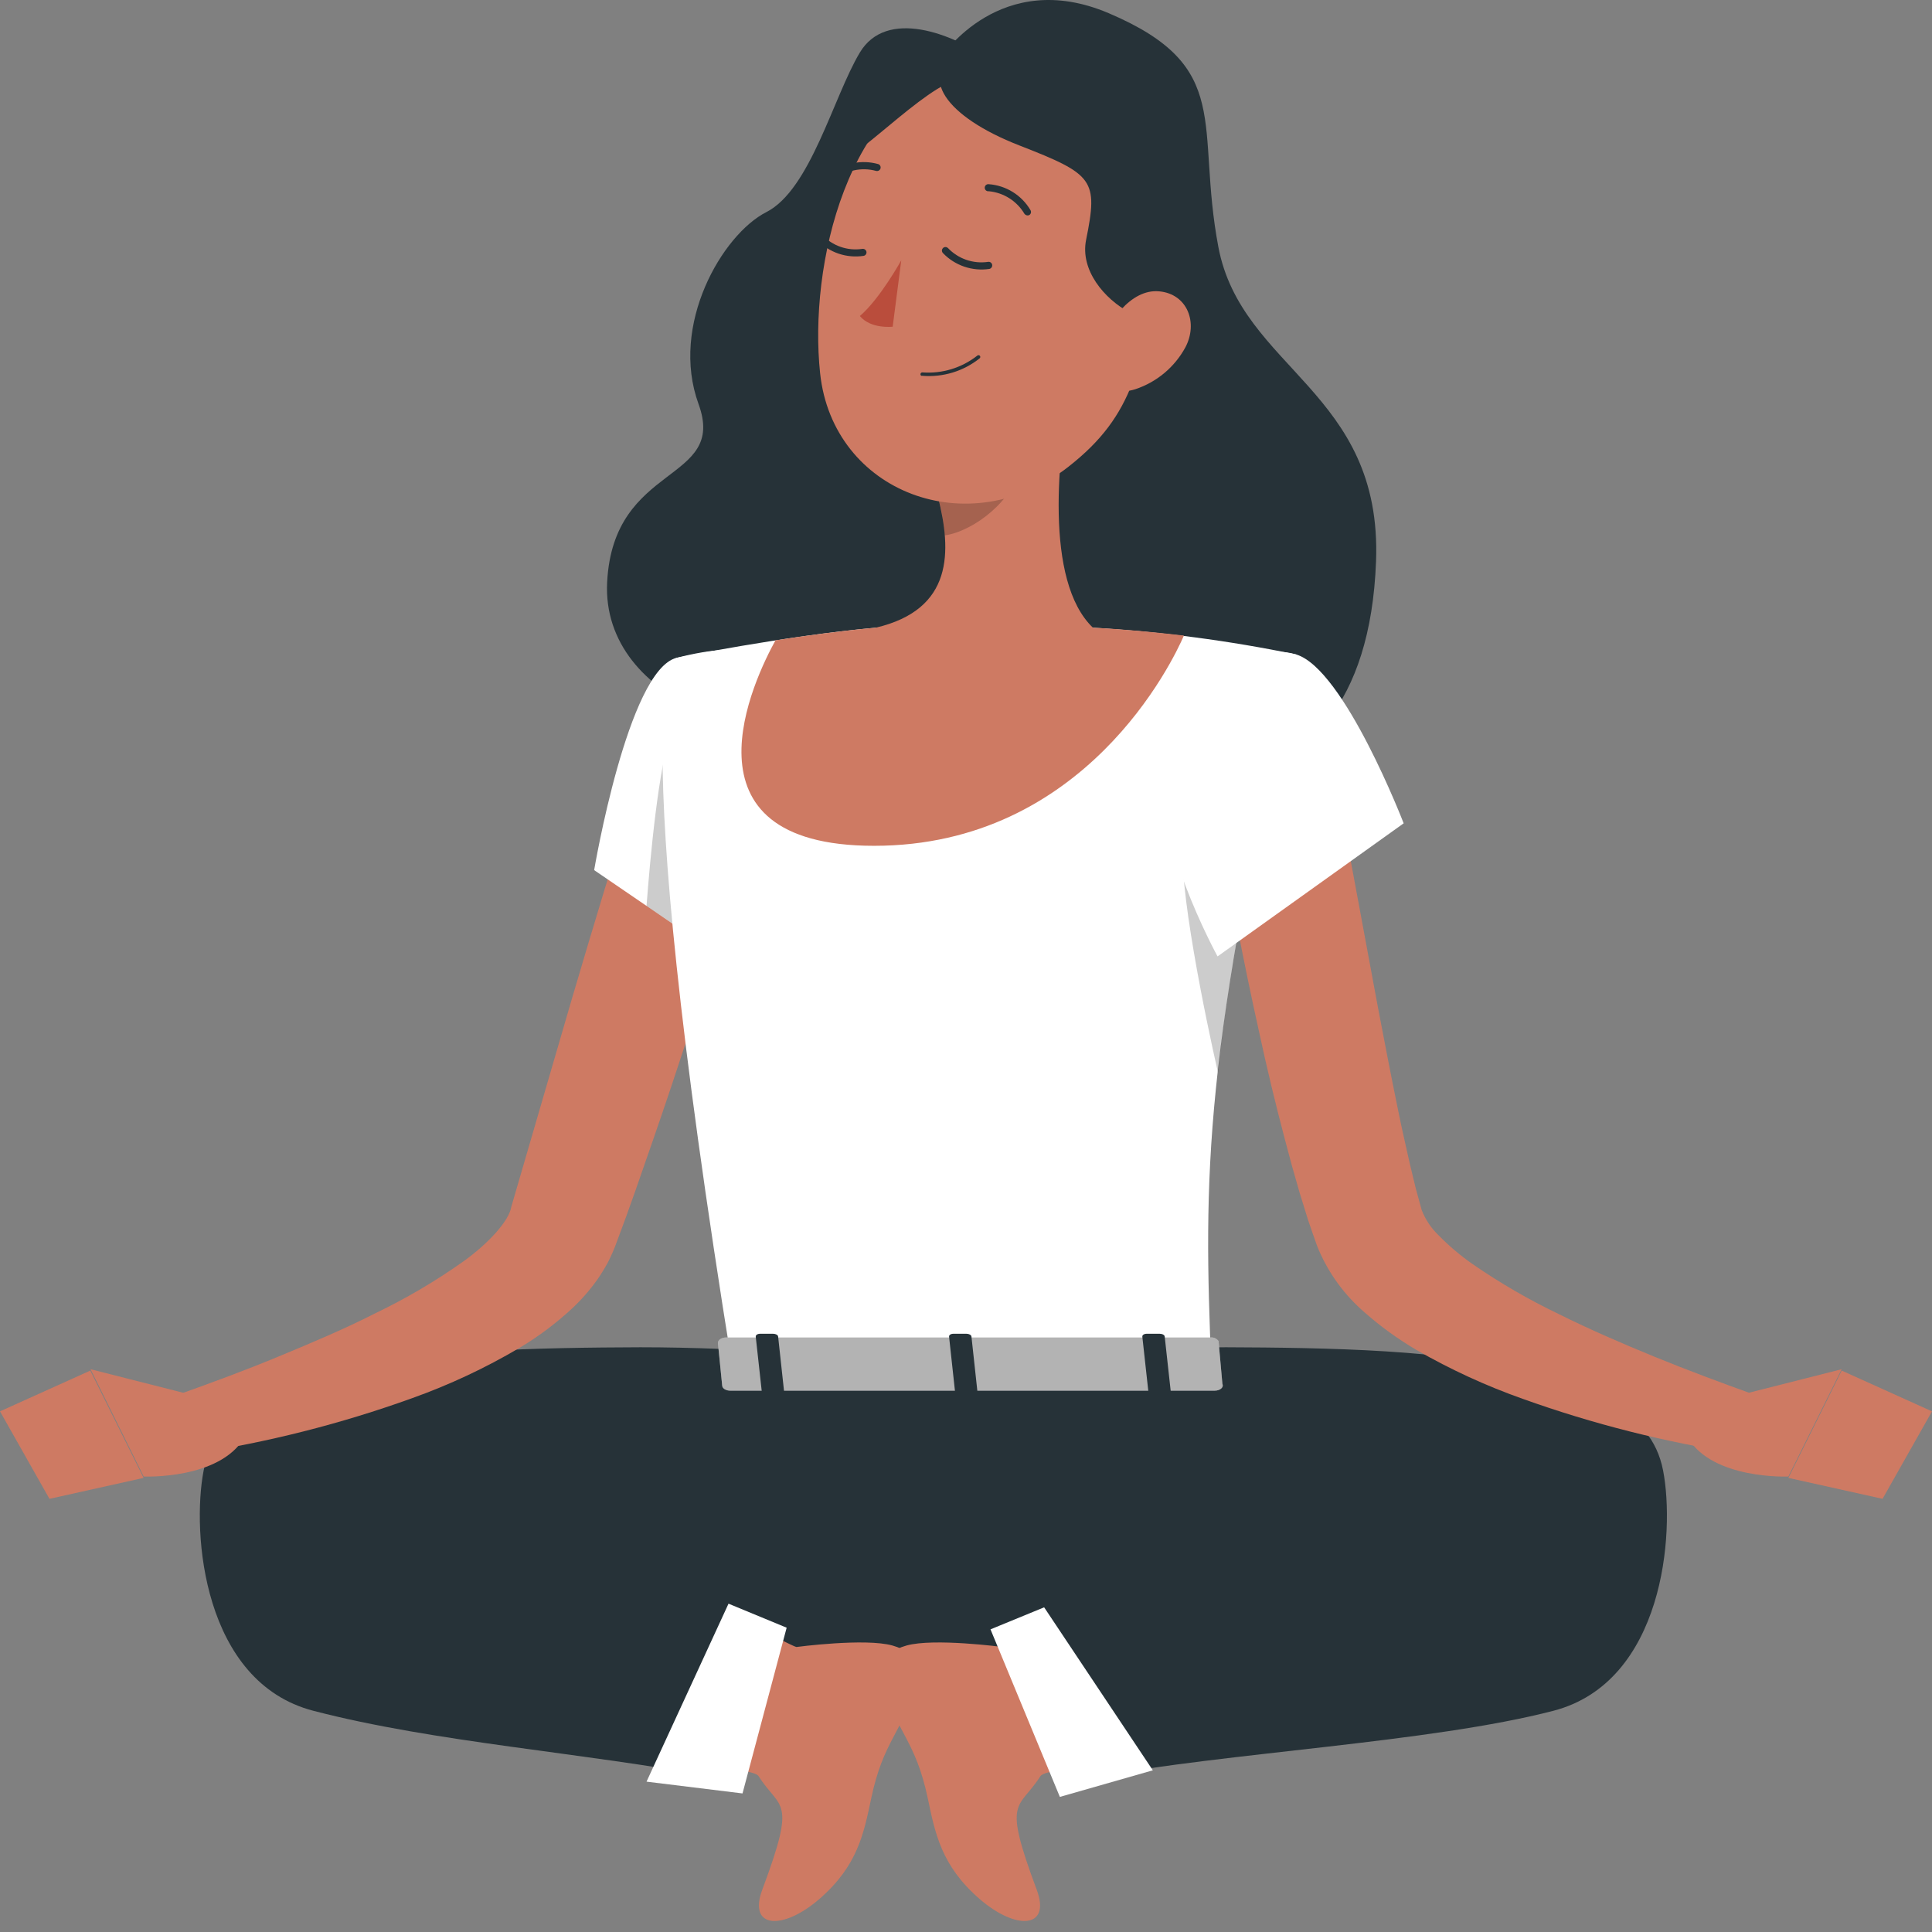 <svg width="152" height="152" viewBox="0 0 152 152" fill="none" xmlns="http://www.w3.org/2000/svg">
<rect x="0" y="0" width="152" height="152" fill="#808080" stroke="none"/>
<path d="M28.278 115.747C47.055 115.273 59.237 129.576 59.237 129.576C57.396 135.438 56.217 139.824 56.217 139.824C45.947 137.883 34.268 137.099 24.653 134.596C15.973 132.338 15.067 120.609 16.023 115.683C16.98 110.756 21.906 109.606 26.753 108.002C32.283 106.168 42.826 106.024 50.384 105.996C58.352 105.996 68.823 106.715 74.246 107.937C74.246 107.937 85.752 107.427 94.303 107.571C99.293 106.729 96.287 114.863 88.362 121.795C84.448 125.262 79.815 127.817 74.795 129.278C69.775 130.74 64.493 131.07 59.331 130.245H59.266" fill="#263238"/>
<path d="M118.587 115.747C99.81 115.273 83.148 129.576 83.148 129.576C84.989 135.438 86.168 139.824 86.168 139.824C96.438 137.883 112.597 137.099 122.212 134.596C130.899 132.338 131.798 120.609 130.842 115.683C129.885 110.756 124.959 109.606 120.112 108.002C114.582 106.168 104.039 106.024 96.481 105.996C88.513 105.996 78.042 106.715 72.619 107.937C72.619 107.937 61.113 107.427 52.569 107.571C47.572 106.729 50.578 114.863 58.502 121.795C62.412 125.257 67.04 127.809 72.053 129.27C77.067 130.731 82.341 131.064 87.499 130.245H87.563" fill="#263238"/>
<path d="M59.323 64.804C57.698 70.347 55.984 75.86 54.181 81.345C53.282 84.092 52.369 86.832 51.42 89.565C50.471 92.297 49.55 95.008 48.5 97.77L48.371 98.115L48.198 98.532C48.083 98.806 47.953 99.064 47.824 99.323C47.563 99.805 47.275 100.27 46.961 100.719C46.387 101.522 45.734 102.266 45.012 102.941C43.746 104.115 42.36 105.154 40.877 106.04C38.191 107.627 35.359 108.954 32.42 110.003C26.812 112.025 21.019 113.491 15.124 114.382L14.024 109.722C16.642 108.787 19.339 107.795 21.935 106.716C24.531 105.638 27.105 104.559 29.558 103.307C31.951 102.157 34.244 100.807 36.411 99.273C38.439 97.835 40.057 96.03 40.223 94.958L45.027 78.468C46.652 72.952 48.32 67.436 50.061 61.928L59.323 64.804Z" fill="#CE7A63"/>
<path d="M15.901 109.953L7.121 107.723L11.306 116.166C11.306 116.166 17.261 116.425 19.217 113.11L15.901 109.953Z" fill="#CE7A63"/>
<path d="M78.064 4.848C74.915 2.569 69.737 0.656 67.651 4.129C65.566 7.603 63.768 14.916 60.294 16.686C56.821 18.455 52.686 25.553 54.958 31.788C57.231 38.023 48.248 36.34 47.767 45.811C47.285 55.282 60.769 60.072 69.284 55.397C77.798 50.723 83.789 26.329 83.249 16.686C82.71 7.042 78.064 4.848 78.064 4.848Z" fill="#263238"/>
<path d="M74.108 4.431C74.108 4.431 78.725 -2.581 87.225 1.037C97.149 5.258 94.035 9.81 95.855 19.432C97.674 29.055 108.764 30.773 108.26 44.164C107.404 66.968 87.225 62.739 81.652 56.684C76.078 50.629 82.249 28.4 82.249 28.4L74.108 4.431Z" fill="#263238"/>
<path d="M0 111.038L3.891 117.92L11.298 116.273L7.105 107.831L0 111.038Z" fill="#CE7A63"/>
<path d="M53.218 51.758C49.399 52.736 46.745 68.456 46.745 68.456L57.274 75.648C57.274 75.648 67.342 59.783 64.465 55.584C61.351 51.175 58.798 50.341 53.218 51.758Z" fill="white"/>
<path opacity="0.2" d="M52.872 57.476L61.056 59.374L61.84 67.371C60.45 70.186 58.918 72.93 57.252 75.591L50.866 71.276C51.139 67.601 51.837 59.964 52.872 57.476Z" fill="black"/>
<path d="M53.217 51.758C53.217 51.758 48.831 53.297 57.647 107.722H95.309C94.676 92.397 94.655 82.948 101.983 51.492C96.71 50.402 91.364 49.698 85.989 49.385C79.653 49.076 74.483 48.874 68.895 49.385C61.545 50.054 53.217 51.758 53.217 51.758Z" fill="white"/>
<path opacity="0.2" d="M93.122 66.097L97.983 70.233C96.94 75.734 96.25 80.301 95.826 84.392C94.891 80.308 92.582 69.219 93.122 66.097Z" fill="black"/>
<path d="M84.298 30.133C83.22 35.635 82.141 45.71 85.988 49.385C85.988 49.385 82.393 57.626 72.864 57.626C63.335 57.626 68.894 49.385 68.894 49.385C75.028 47.947 74.87 43.366 73.799 39.094L84.298 30.133Z" fill="#CE7A63"/>
<path d="M85.988 49.385C79.653 49.076 74.482 48.874 68.887 49.385C66.24 49.622 63.472 49.996 61.012 50.377C59.387 53.319 52.936 66.544 68.765 66.544C85.362 66.544 92.281 52.003 93.144 50.003C90.921 49.745 88.462 49.507 85.988 49.385Z" fill="#CE7A63"/>
<path opacity="0.2" d="M80.02 33.787L73.806 39.087C74.067 40.082 74.242 41.097 74.331 42.122C76.676 41.784 79.898 39.209 80.142 36.757C80.281 35.767 80.24 34.761 80.02 33.787Z" fill="black"/>
<path d="M91.548 19.734C89.822 28.773 89.269 32.635 84.069 36.713C76.245 42.854 65.522 38.748 64.523 29.37C63.624 20.935 66.615 7.573 76.029 5.099C78.094 4.551 80.264 4.538 82.334 5.063C84.405 5.587 86.308 6.632 87.862 8.097C89.416 9.563 90.57 11.401 91.215 13.437C91.86 15.473 91.975 17.641 91.548 19.734Z" fill="#CE7A63"/>
<path d="M75.438 4.129C72.195 5.948 74.345 9.163 80.199 11.443C86.053 13.722 86.405 14.139 85.449 18.871C84.492 23.603 93.021 27.983 93.129 23.093C93.237 18.203 94.977 8.926 90.425 6.344C85.873 3.762 78.868 2.237 75.438 4.129Z" fill="#263238"/>
<path d="M74.949 6.409C72.072 7.336 65.535 14.434 66.017 12.097C66.499 9.76 67.722 6.524 71.174 5.33C72.805 4.683 74.519 4.269 76.265 4.1L74.949 6.409Z" fill="#263238"/>
<path d="M93.259 27.329C92.412 28.888 91.003 30.066 89.318 30.622C87.081 31.341 85.952 29.407 86.564 27.293C87.117 25.387 88.937 22.719 91.188 22.92C93.439 23.122 94.273 25.416 93.259 27.329Z" fill="#CE7A63"/>
<path d="M57.237 138.754L60.681 128.923C60.811 128.563 62.3 129.505 62.666 129.577C62.666 129.577 68.067 128.858 70.217 129.462C72.368 130.066 72.274 131.447 71.879 132.914C70.965 136.323 69.491 136.97 68.542 141.486C67.959 144.241 67.485 146.779 64.471 149.397C61.595 151.892 58.833 151.741 59.97 148.678C62.702 141.371 61.408 142.457 59.682 139.739C59.365 139.279 57.05 139.271 57.237 138.754Z" fill="#CE7A63"/>
<path d="M84.306 138.754L80.854 128.923C80.725 128.563 79.236 129.505 78.869 129.577C78.869 129.577 73.468 128.858 71.318 129.462C69.168 130.066 69.261 131.447 69.657 132.914C70.57 136.323 72.044 136.97 72.994 141.486C73.576 144.241 74.051 146.779 77.064 149.397C79.941 151.892 82.702 151.741 81.566 148.678C78.833 141.371 80.128 142.457 81.854 139.739C82.17 139.279 84.486 139.271 84.306 138.754Z" fill="#CE7A63"/>
<path d="M58.417 141.098L61.89 128.06L57.316 126.169L50.866 140.171L58.417 141.098Z" fill="white"/>
<path d="M83.385 141.371L77.927 128.189L82.148 126.456L90.699 139.279L83.385 141.371Z" fill="white"/>
<path d="M70.908 20.476C70.908 20.476 69.239 23.503 67.65 24.863C68.513 25.905 70.232 25.704 70.232 25.704L70.908 20.476Z" fill="#BA4D3C"/>
<path d="M72.496 29.565H72.553C74.185 29.701 75.806 29.207 77.084 28.184C77.11 28.157 77.125 28.121 77.125 28.084C77.125 28.046 77.11 28.01 77.084 27.983C77.057 27.957 77.021 27.942 76.983 27.942C76.946 27.942 76.91 27.957 76.883 27.983C75.659 28.945 74.12 29.414 72.568 29.299C72.537 29.297 72.507 29.306 72.481 29.323C72.455 29.34 72.436 29.365 72.425 29.394C72.415 29.423 72.414 29.454 72.423 29.484C72.431 29.514 72.45 29.54 72.474 29.558L72.496 29.565Z" fill="#263238"/>
<path d="M80.718 16.916C80.758 16.938 80.804 16.95 80.851 16.95C80.897 16.95 80.943 16.938 80.984 16.916C81.015 16.896 81.042 16.87 81.063 16.84C81.085 16.81 81.1 16.776 81.108 16.74C81.116 16.703 81.116 16.666 81.11 16.63C81.103 16.593 81.09 16.559 81.07 16.527C80.729 15.949 80.254 15.462 79.684 15.108C79.114 14.753 78.467 14.542 77.798 14.492C77.758 14.486 77.717 14.488 77.678 14.499C77.638 14.51 77.602 14.529 77.571 14.556C77.54 14.582 77.516 14.615 77.499 14.652C77.481 14.688 77.473 14.729 77.473 14.769C77.473 14.81 77.481 14.85 77.499 14.887C77.516 14.924 77.54 14.956 77.571 14.983C77.602 15.009 77.638 15.028 77.678 15.039C77.717 15.05 77.758 15.053 77.798 15.046C78.373 15.1 78.927 15.29 79.415 15.6C79.902 15.91 80.309 16.332 80.603 16.829C80.634 16.867 80.673 16.896 80.718 16.916Z" fill="#263238"/>
<path d="M74.439 19.439C74.38 19.427 74.319 19.435 74.264 19.461C74.21 19.487 74.165 19.53 74.137 19.583C74.109 19.636 74.098 19.697 74.108 19.757C74.117 19.816 74.145 19.872 74.188 19.914C74.653 20.397 75.228 20.762 75.864 20.979C76.499 21.195 77.177 21.257 77.841 21.158C77.914 21.141 77.977 21.096 78.017 21.033C78.058 20.97 78.072 20.893 78.057 20.82C78.041 20.748 77.998 20.684 77.936 20.644C77.874 20.604 77.798 20.589 77.726 20.604C77.153 20.686 76.57 20.631 76.023 20.442C75.476 20.253 74.983 19.936 74.583 19.518C74.544 19.479 74.494 19.451 74.439 19.439Z" fill="#263238"/>
<path d="M64.549 18.418C64.505 18.407 64.458 18.408 64.414 18.421C64.37 18.433 64.33 18.457 64.298 18.49C64.245 18.544 64.215 18.616 64.215 18.691C64.215 18.766 64.245 18.839 64.298 18.892C64.763 19.375 65.338 19.74 65.974 19.955C66.609 20.17 67.287 20.23 67.951 20.129C68.023 20.114 68.086 20.07 68.127 20.008C68.167 19.946 68.181 19.871 68.167 19.799C68.149 19.726 68.105 19.662 68.041 19.622C67.978 19.582 67.902 19.568 67.829 19.583C67.257 19.666 66.673 19.61 66.127 19.42C65.581 19.23 65.089 18.91 64.693 18.49C64.653 18.453 64.603 18.428 64.549 18.418Z" fill="#263238"/>
<path d="M65.371 14.161C65.414 14.187 65.464 14.201 65.514 14.201C65.565 14.201 65.615 14.187 65.658 14.161C66.102 13.788 66.629 13.528 67.195 13.402C67.761 13.277 68.349 13.291 68.909 13.442C68.979 13.465 69.056 13.46 69.123 13.428C69.19 13.396 69.242 13.339 69.268 13.269C69.281 13.234 69.286 13.197 69.284 13.16C69.282 13.123 69.273 13.087 69.257 13.053C69.241 13.02 69.219 12.99 69.191 12.965C69.163 12.941 69.131 12.922 69.096 12.91C68.449 12.728 67.768 12.703 67.11 12.838C66.452 12.973 65.836 13.264 65.313 13.686C65.284 13.709 65.259 13.737 65.24 13.769C65.222 13.801 65.21 13.837 65.205 13.873C65.201 13.91 65.203 13.948 65.213 13.983C65.223 14.019 65.24 14.053 65.263 14.082C65.29 14.118 65.328 14.145 65.371 14.161Z" fill="#263238"/>
<path d="M95.87 105.513L96.172 108.879C96.301 109.145 95.992 109.411 95.56 109.411H57.46C57.122 109.411 56.842 109.246 56.82 109.03L56.482 105.657C56.482 105.427 56.755 105.226 57.122 105.226H95.237C95.358 105.212 95.482 105.231 95.593 105.282C95.704 105.333 95.8 105.413 95.87 105.513Z" fill="white"/>
<path opacity="0.3" d="M95.87 105.513L96.172 108.879C96.301 109.145 95.992 109.411 95.56 109.411H57.46C57.122 109.411 56.842 109.246 56.82 109.03L56.482 105.657C56.482 105.427 56.755 105.226 57.122 105.226H95.237C95.358 105.212 95.482 105.231 95.593 105.282C95.704 105.333 95.8 105.413 95.87 105.513Z" fill="black"/>
<path d="M90.75 109.78H91.771C91.972 109.78 92.131 109.672 92.116 109.542L91.634 105.163C91.634 105.033 91.447 104.933 91.239 104.933H90.218C90.016 104.933 89.858 105.033 89.873 105.163L90.354 109.542C90.369 109.672 90.541 109.78 90.75 109.78Z" fill="#263238"/>
<path d="M60.336 109.78H61.357C61.558 109.78 61.709 109.672 61.695 109.542L61.22 105.163C61.22 105.033 61.026 104.933 60.825 104.933H59.804C59.602 104.933 59.444 105.033 59.458 105.163L59.94 109.542C59.955 109.672 60.127 109.78 60.336 109.78Z" fill="#263238"/>
<path d="M75.539 109.78H76.56C76.768 109.78 76.919 109.672 76.905 109.542L76.43 105.163C76.43 105.033 76.236 104.933 76.035 104.933H75.014C74.805 104.933 74.654 105.033 74.668 105.163L75.143 109.542C75.157 109.672 75.337 109.78 75.539 109.78Z" fill="#263238"/>
<path d="M105.327 62.646L108.412 79.272C108.937 82.034 109.469 84.788 110.03 87.514C110.304 88.873 110.62 90.218 110.915 91.548L111.389 93.512L111.85 95.194C112.142 95.948 112.596 96.628 113.18 97.186C113.994 98.017 114.882 98.77 115.834 99.437C117.994 100.93 120.269 102.25 122.637 103.385C125.068 104.594 127.606 105.694 130.174 106.744C132.741 107.794 135.395 108.779 137.969 109.707L136.869 114.367C131.052 113.483 125.334 112.038 119.796 110.052C116.902 109.028 114.108 107.742 111.447 106.212C109.994 105.36 108.626 104.37 107.362 103.256C105.811 101.92 104.582 100.251 103.767 98.373L103.601 97.963L103.493 97.654L103.299 97.107L102.918 96L102.249 93.842C101.827 92.404 101.436 90.99 101.077 89.599C100.334 86.79 99.66 83.981 99.056 81.171C97.805 75.547 96.733 69.945 95.813 64.257L105.327 62.646Z" fill="#CE7A63"/>
<path d="M101.983 51.492C105.758 52.636 110.433 64.775 110.433 64.775L95.791 75.246C95.791 75.246 90.311 65.249 91.9 60.374C93.547 55.296 97.675 50.183 101.983 51.492Z" fill="white"/>
<path d="M136.098 109.953L144.893 107.723L140.7 116.166C140.7 116.166 134.753 116.425 132.79 113.11L136.098 109.953Z" fill="#CE7A63"/>
<path d="M152 111.038L148.11 117.92L140.702 116.273L144.895 107.831L152 111.038Z" fill="#CE7A63"/>
</svg>
